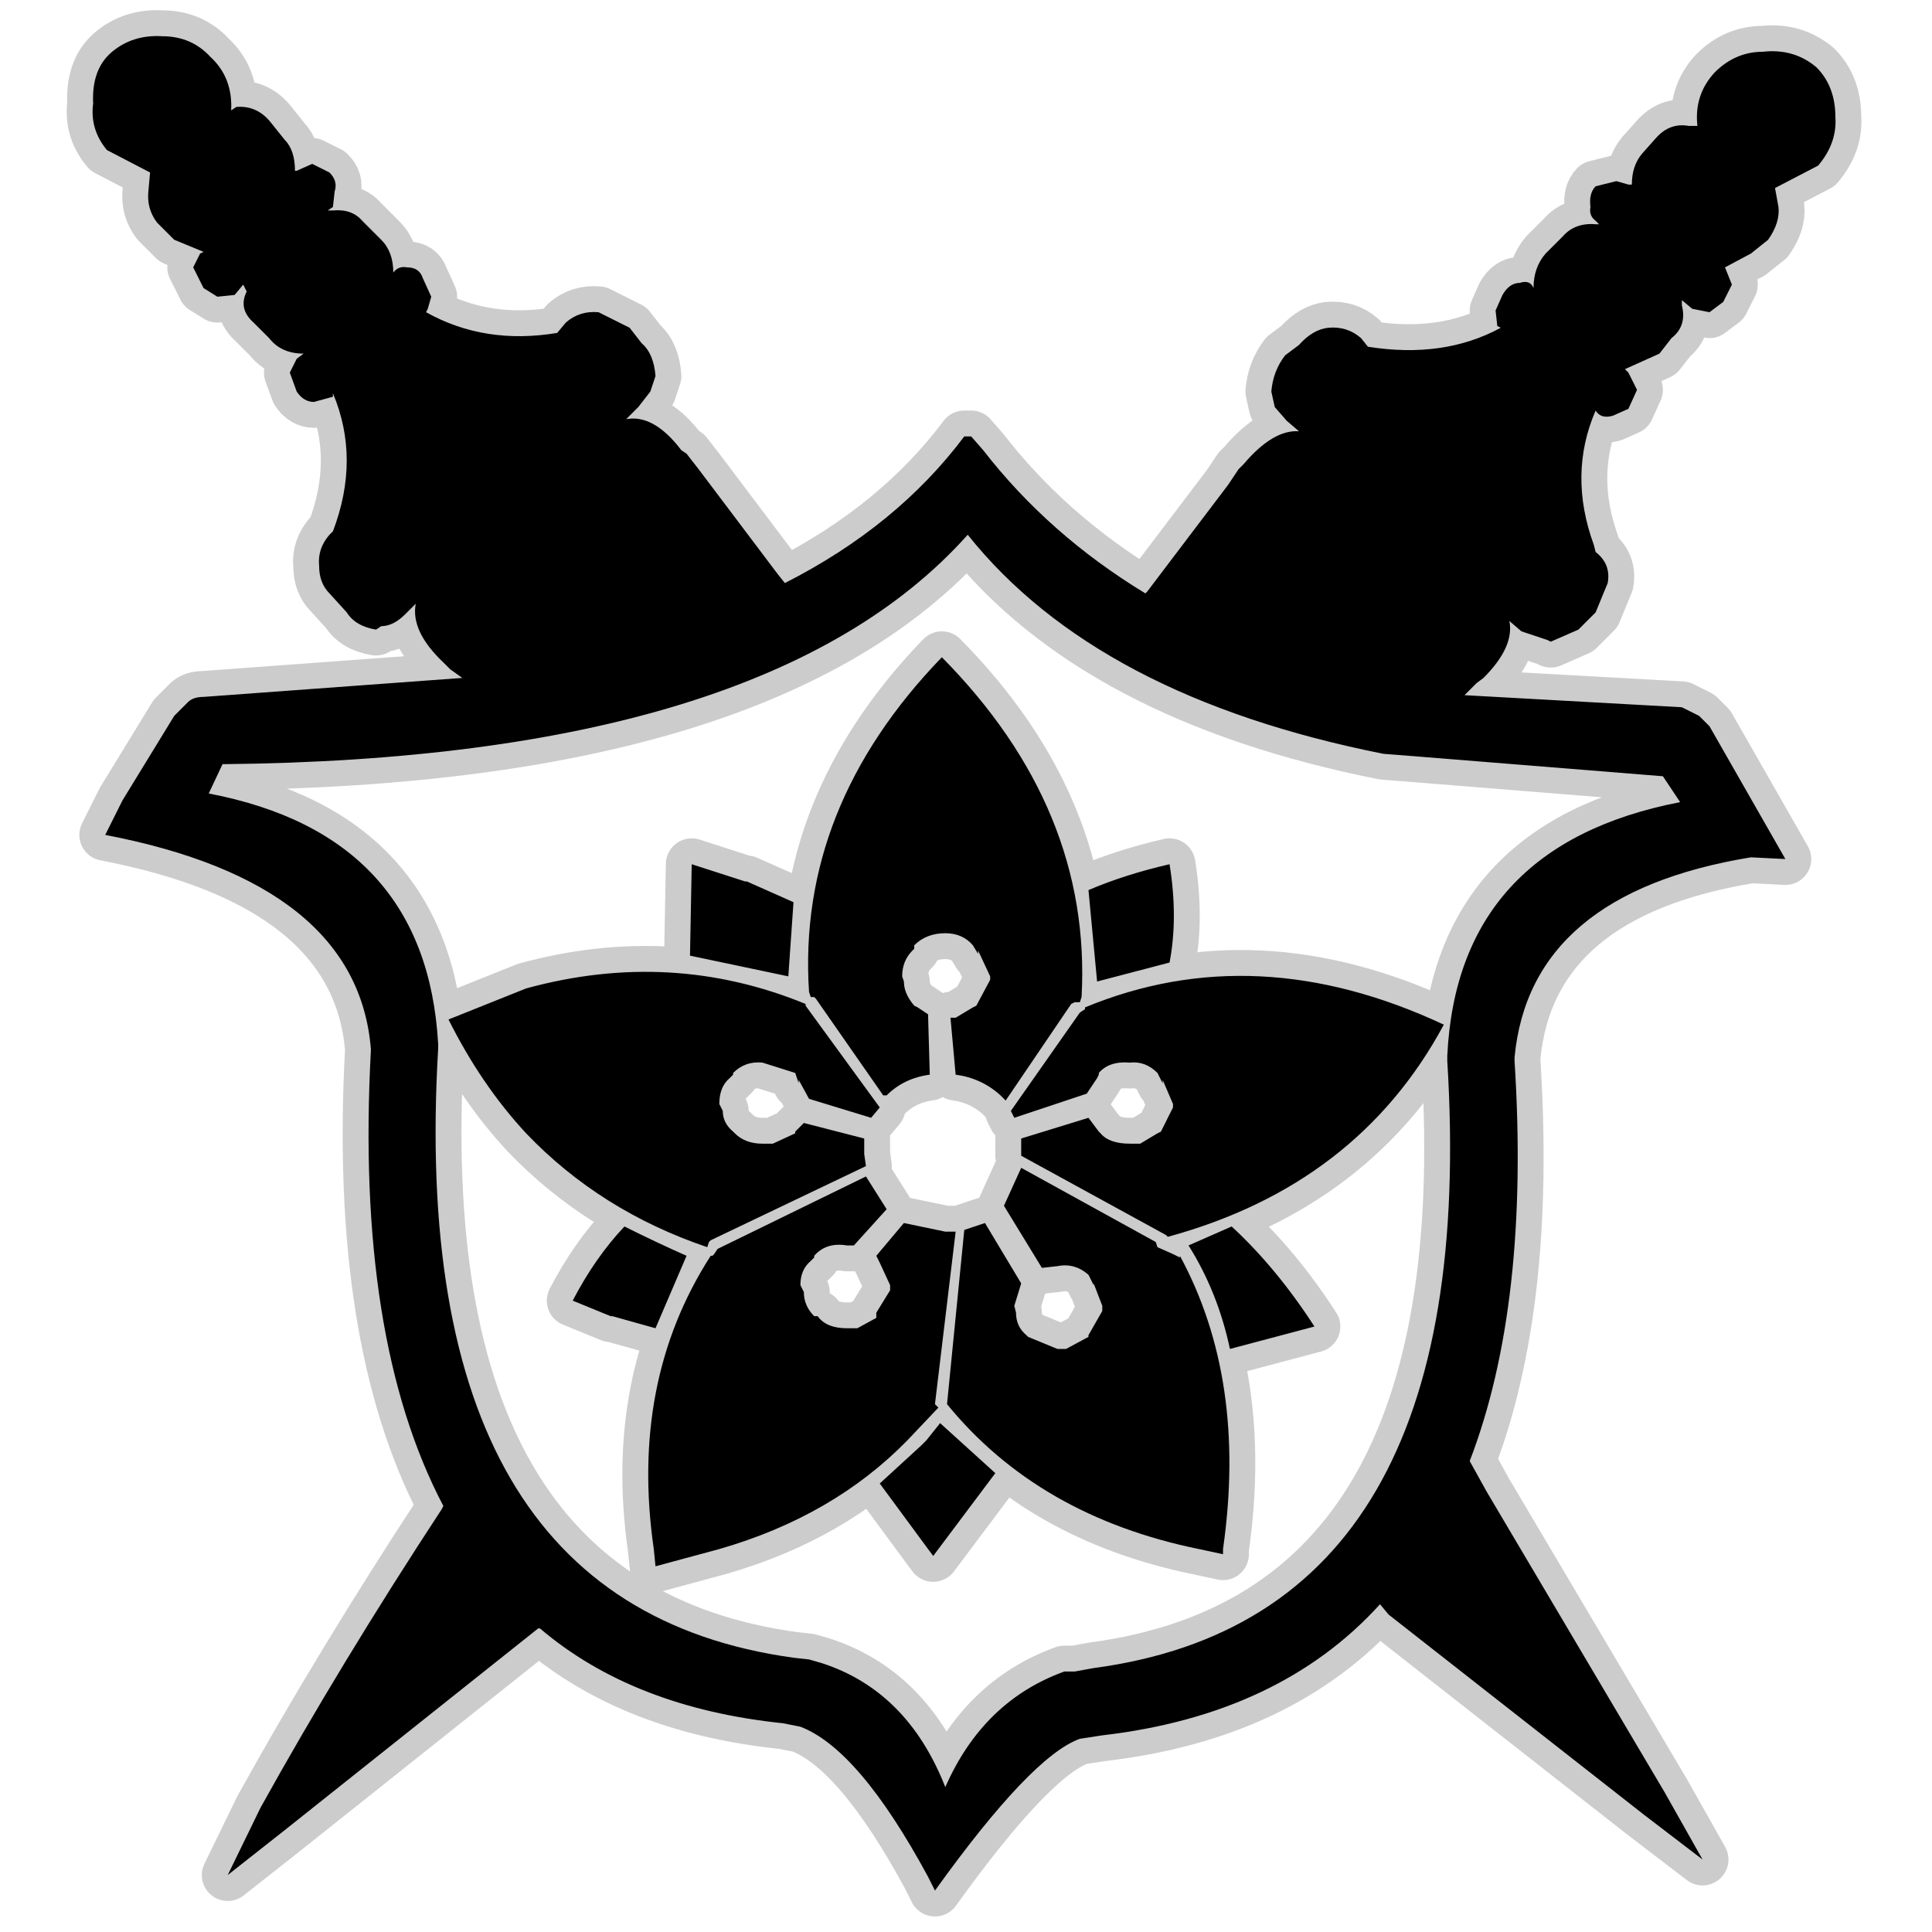 <?xml version="1.0" encoding="UTF-8" standalone="no"?>
<svg xmlns:ffdec="https://www.free-decompiler.com/flash" xmlns:xlink="http://www.w3.org/1999/xlink" ffdec:objectType="frame" height="56.0px" width="56.0px" xmlns="http://www.w3.org/2000/svg">
  <g transform="matrix(1.0, 0.0, 0.0, 1.0, 0.0, 0.0)">
    <use ffdec:characterId="79" ffdec:characterName="233_fla.Symbole420_1" height="56.0" id="back" transform="matrix(1.0, 0.0, 0.0, 1.0, 0.0, 0.0)" width="56.0" xlink:href="#sprite0"/>
    <use ffdec:characterId="81" height="55.25" id="back" transform="matrix(1.0, 0.0, 0.0, 1.0, 1.95, 0.3)" width="52.0" xlink:href="#sprite78"/>
    <use ffdec:characterId="83" height="53.75" id="up" transform="matrix(1.0, 0.0, 0.0, 1.0, 2.7, 1.05)" width="50.5" xlink:href="#sprite79"/>
  </g>
  <defs>
    <g id="sprite0" transform="matrix(1.0, 0.0, 0.0, 1.0, 0.0, 0.0)">
      <use ffdec:characterId="78" ffdec:characterName="233_fla.Symbole417_2" height="56.0" id="back" transform="matrix(1.0, 0.0, 0.0, 1.0, 0.0, 0.0)" width="56.0" xlink:href="#sprite1"/>
    </g>
    <g id="sprite1" transform="matrix(1.0, 0.0, 0.0, 1.0, 0.0, 0.0)">
      <use ffdec:characterId="77" ffdec:characterName="233_fla.Symbole414_3" height="56.0" id="back" transform="matrix(1.0, 0.0, 0.0, 1.0, 0.0, 0.0)" width="56.0" xlink:href="#sprite2"/>
    </g>
    <g id="sprite2" transform="matrix(1.0, 0.0, 0.0, 1.0, 0.0, 0.0)">
      <use ffdec:characterId="76" ffdec:characterName="233_fla.Symbole411_4" height="56.0" id="back" transform="matrix(1.0, 0.0, 0.0, 1.0, 0.0, 0.0)" width="56.0" xlink:href="#sprite3"/>
    </g>
    <g id="sprite3" transform="matrix(1.0, 0.0, 0.0, 1.0, 0.0, 0.0)">
      <use ffdec:characterId="75" ffdec:characterName="233_fla.Symbole408_5" height="56.0" id="back" transform="matrix(1.0, 0.0, 0.0, 1.0, 0.0, 0.0)" width="56.0" xlink:href="#sprite4"/>
    </g>
    <g id="sprite4" transform="matrix(1.0, 0.0, 0.0, 1.0, 0.0, 0.0)">
      <use ffdec:characterId="74" ffdec:characterName="233_fla.Symbole405_6" height="56.0" id="back" transform="matrix(1.0, 0.0, 0.0, 1.0, 0.0, 0.0)" width="56.0" xlink:href="#sprite5"/>
    </g>
    <g id="sprite5" transform="matrix(1.0, 0.0, 0.0, 1.0, 0.0, 0.0)">
      <use ffdec:characterId="73" ffdec:characterName="233_fla.Symbole402_7" height="56.0" id="back" transform="matrix(1.0, 0.0, 0.0, 1.0, 0.0, 0.0)" width="56.0" xlink:href="#sprite6"/>
    </g>
    <g id="sprite6" transform="matrix(1.0, 0.0, 0.0, 1.0, 0.0, 0.0)">
      <use ffdec:characterId="72" ffdec:characterName="233_fla.Symbole399_8" height="56.0" id="back" transform="matrix(1.0, 0.0, 0.0, 1.0, 0.0, 0.0)" width="56.0" xlink:href="#sprite7"/>
    </g>
    <g id="sprite7" transform="matrix(1.0, 0.0, 0.0, 1.0, 0.0, 0.0)">
      <use ffdec:characterId="71" ffdec:characterName="233_fla.Symbole396_9" height="56.0" id="back" transform="matrix(1.0, 0.0, 0.0, 1.0, 0.0, 0.0)" width="56.0" xlink:href="#sprite8"/>
    </g>
    <g id="sprite8" transform="matrix(1.0, 0.0, 0.0, 1.0, 0.0, 0.0)">
      <use ffdec:characterId="70" ffdec:characterName="233_fla.Symbole393_10" height="56.0" id="back" transform="matrix(1.0, 0.0, 0.0, 1.0, 0.0, 0.0)" width="56.0" xlink:href="#sprite9"/>
    </g>
    <g id="sprite9" transform="matrix(1.0, 0.0, 0.0, 1.0, 0.0, 0.0)">
      <use ffdec:characterId="69" ffdec:characterName="233_fla.Symbole390_11" height="56.0" id="back" transform="matrix(1.0, 0.0, 0.0, 1.0, 0.0, 0.0)" width="56.0" xlink:href="#sprite10"/>
    </g>
    <g id="sprite10" transform="matrix(1.0, 0.0, 0.0, 1.0, 0.0, 0.0)">
      <use ffdec:characterId="68" ffdec:characterName="233_fla.Symbole387_12" height="56.0" id="back" transform="matrix(1.0, 0.0, 0.0, 1.0, 0.0, 0.0)" width="56.0" xlink:href="#sprite11"/>
    </g>
    <g id="sprite11" transform="matrix(1.0, 0.0, 0.0, 1.0, 0.0, 0.0)">
      <use ffdec:characterId="67" ffdec:characterName="233_fla.Symbole384_13" height="56.0" id="back" transform="matrix(1.0, 0.0, 0.0, 1.0, 0.0, 0.0)" width="56.0" xlink:href="#sprite12"/>
    </g>
    <g id="sprite12" transform="matrix(1.0, 0.0, 0.0, 1.0, 0.0, 0.0)">
      <use ffdec:characterId="66" ffdec:characterName="233_fla.Symbole381_14" height="56.0" id="back" transform="matrix(1.0, 0.0, 0.0, 1.0, 0.0, 0.0)" width="56.0" xlink:href="#sprite13"/>
    </g>
    <g id="sprite13" transform="matrix(1.0, 0.0, 0.0, 1.0, 0.0, 0.0)">
      <use ffdec:characterId="65" ffdec:characterName="233_fla.Symbole378_15" height="56.0" id="back" transform="matrix(1.0, 0.0, 0.0, 1.0, 0.0, 0.0)" width="56.0" xlink:href="#sprite14"/>
    </g>
    <g id="sprite14" transform="matrix(1.0, 0.0, 0.0, 1.0, 0.0, 0.0)">
      <use ffdec:characterId="64" ffdec:characterName="233_fla.Symbole375_16" height="56.0" id="back" transform="matrix(1.0, 0.0, 0.0, 1.0, 0.0, 0.0)" width="56.0" xlink:href="#sprite15"/>
    </g>
    <g id="sprite15" transform="matrix(1.0, 0.0, 0.0, 1.0, 0.0, 0.0)">
      <use ffdec:characterId="63" ffdec:characterName="233_fla.Symbole372_17" height="56.0" id="back" transform="matrix(1.0, 0.0, 0.0, 1.0, 0.0, 0.0)" width="56.0" xlink:href="#sprite16"/>
    </g>
    <g id="sprite16" transform="matrix(1.0, 0.0, 0.0, 1.0, 0.0, 0.0)">
      <use ffdec:characterId="62" ffdec:characterName="233_fla.Symbole369_18" height="56.0" id="back" transform="matrix(1.0, 0.0, 0.0, 1.0, 0.0, 0.0)" width="56.0" xlink:href="#sprite17"/>
    </g>
    <g id="sprite17" transform="matrix(1.0, 0.0, 0.0, 1.0, 0.0, 0.0)">
      <use ffdec:characterId="61" ffdec:characterName="233_fla.Symbole366_19" height="56.0" id="back" transform="matrix(1.0, 0.0, 0.0, 1.0, 0.0, 0.0)" width="56.0" xlink:href="#sprite18"/>
    </g>
    <g id="sprite18" transform="matrix(1.0, 0.0, 0.0, 1.0, 0.0, 0.0)">
      <use ffdec:characterId="60" ffdec:characterName="233_fla.Symbole363_20" height="56.0" id="back" transform="matrix(1.0, 0.0, 0.0, 1.0, 0.0, 0.0)" width="56.0" xlink:href="#sprite19"/>
    </g>
    <g id="sprite19" transform="matrix(1.0, 0.0, 0.0, 1.0, 0.0, 0.0)">
      <use ffdec:characterId="59" ffdec:characterName="233_fla.Symbole360_21" height="56.0" id="back" transform="matrix(1.0, 0.0, 0.0, 1.0, 0.0, 0.0)" width="56.0" xlink:href="#sprite20"/>
    </g>
    <g id="sprite20" transform="matrix(1.0, 0.0, 0.0, 1.0, 0.0, 0.0)">
      <use ffdec:characterId="58" ffdec:characterName="233_fla.Symbole357_22" height="56.0" id="back" transform="matrix(1.0, 0.0, 0.0, 1.0, 0.0, 0.0)" width="56.0" xlink:href="#sprite21"/>
    </g>
    <g id="sprite21" transform="matrix(1.0, 0.0, 0.0, 1.0, 0.0, 0.0)">
      <use ffdec:characterId="57" ffdec:characterName="233_fla.Symbole354_23" height="56.0" id="back" transform="matrix(1.0, 0.0, 0.0, 1.0, 0.0, 0.0)" width="56.0" xlink:href="#sprite22"/>
    </g>
    <g id="sprite22" transform="matrix(1.0, 0.0, 0.0, 1.0, 0.0, 0.0)">
      <use ffdec:characterId="56" ffdec:characterName="233_fla.Symbole351_24" height="56.0" id="back" transform="matrix(1.0, 0.0, 0.0, 1.0, 0.0, 0.0)" width="56.0" xlink:href="#sprite23"/>
    </g>
    <g id="sprite23" transform="matrix(1.0, 0.0, 0.0, 1.0, 0.0, 0.0)">
      <use ffdec:characterId="55" ffdec:characterName="233_fla.Symbole348_25" height="56.0" id="back" transform="matrix(1.0, 0.0, 0.0, 1.0, 0.0, 0.0)" width="56.0" xlink:href="#sprite24"/>
    </g>
    <g id="sprite24" transform="matrix(1.0, 0.0, 0.0, 1.0, 0.0, 0.0)">
      <use ffdec:characterId="54" ffdec:characterName="233_fla.Symbole345_26" height="56.0" id="back" transform="matrix(1.0, 0.0, 0.0, 1.0, 0.0, 0.0)" width="56.0" xlink:href="#sprite25"/>
    </g>
    <g id="sprite25" transform="matrix(1.0, 0.0, 0.0, 1.0, 0.0, 0.0)">
      <use ffdec:characterId="53" ffdec:characterName="233_fla.Symbole342_27" height="56.0" id="back" transform="matrix(1.0, 0.0, 0.0, 1.0, 0.0, 0.0)" width="56.0" xlink:href="#sprite26"/>
    </g>
    <g id="sprite26" transform="matrix(1.0, 0.0, 0.0, 1.0, 0.0, 0.0)">
      <use ffdec:characterId="52" ffdec:characterName="233_fla.Symbole339_28" height="56.0" id="back" transform="matrix(1.0, 0.0, 0.0, 1.0, 0.0, 0.0)" width="56.0" xlink:href="#sprite27"/>
    </g>
    <g id="sprite27" transform="matrix(1.0, 0.0, 0.0, 1.0, 0.0, 0.0)">
      <use ffdec:characterId="51" ffdec:characterName="233_fla.Symbole336_29" height="56.0" id="back" transform="matrix(1.0, 0.0, 0.0, 1.0, 0.0, 0.0)" width="56.0" xlink:href="#sprite28"/>
    </g>
    <g id="sprite28" transform="matrix(1.0, 0.0, 0.0, 1.0, 0.0, 0.0)">
      <use ffdec:characterId="50" ffdec:characterName="233_fla.Symbole333_30" height="56.0" id="back" transform="matrix(1.0, 0.0, 0.0, 1.0, 0.0, 0.0)" width="56.0" xlink:href="#sprite29"/>
    </g>
    <g id="sprite29" transform="matrix(1.0, 0.0, 0.0, 1.0, 0.0, 0.0)">
      <use ffdec:characterId="49" ffdec:characterName="233_fla.Symbole330_31" height="56.0" id="back" transform="matrix(1.0, 0.0, 0.0, 1.0, 0.0, 0.0)" width="56.0" xlink:href="#sprite30"/>
    </g>
    <g id="sprite30" transform="matrix(1.0, 0.0, 0.0, 1.0, 0.0, 0.0)">
      <use ffdec:characterId="48" ffdec:characterName="233_fla.Symbole327_32" height="56.0" id="back" transform="matrix(1.0, 0.0, 0.0, 1.0, 0.0, 0.0)" width="56.0" xlink:href="#sprite31"/>
    </g>
    <g id="sprite31" transform="matrix(1.0, 0.0, 0.0, 1.0, 0.0, 0.0)">
      <use ffdec:characterId="47" ffdec:characterName="233_fla.Symbole324_33" height="56.0" id="back" transform="matrix(1.0, 0.0, 0.0, 1.0, 0.0, 0.0)" width="56.0" xlink:href="#sprite32"/>
    </g>
    <g id="sprite32" transform="matrix(1.0, 0.0, 0.0, 1.0, 0.0, 0.0)">
      <use ffdec:characterId="46" ffdec:characterName="233_fla.Symbole321_34" height="56.0" id="back" transform="matrix(1.0, 0.0, 0.0, 1.0, 0.0, 0.0)" width="56.0" xlink:href="#sprite33"/>
    </g>
    <g id="sprite33" transform="matrix(1.0, 0.0, 0.0, 1.0, 0.0, 0.0)">
      <use ffdec:characterId="45" ffdec:characterName="233_fla.Symbole318_35" height="56.0" id="back" transform="matrix(1.0, 0.0, 0.0, 1.0, 0.0, 0.0)" width="56.0" xlink:href="#sprite34"/>
    </g>
    <g id="sprite34" transform="matrix(1.0, 0.0, 0.0, 1.0, 0.0, 0.0)">
      <use ffdec:characterId="44" ffdec:characterName="233_fla.Symbole315_36" height="56.0" id="back" transform="matrix(1.0, 0.0, 0.0, 1.0, 0.0, 0.0)" width="56.0" xlink:href="#sprite35"/>
    </g>
    <g id="sprite35" transform="matrix(1.0, 0.0, 0.0, 1.0, 0.0, 0.0)">
      <use ffdec:characterId="43" ffdec:characterName="233_fla.Symbole312_37" height="56.0" id="back" transform="matrix(1.0, 0.0, 0.0, 1.0, 0.0, 0.0)" width="56.0" xlink:href="#sprite36"/>
    </g>
    <g id="sprite36" transform="matrix(1.0, 0.0, 0.0, 1.0, 0.0, 0.0)">
      <use ffdec:characterId="42" ffdec:characterName="233_fla.Symbole309_38" height="56.0" id="back" transform="matrix(1.0, 0.0, 0.0, 1.0, 0.0, 0.0)" width="56.0" xlink:href="#sprite37"/>
    </g>
    <g id="sprite37" transform="matrix(1.0, 0.0, 0.0, 1.0, 0.0, 0.0)">
      <use ffdec:characterId="41" ffdec:characterName="233_fla.Symbole306_39" height="56.0" id="back" transform="matrix(1.0, 0.0, 0.0, 1.0, 0.0, 0.0)" width="56.0" xlink:href="#sprite38"/>
    </g>
    <g id="sprite38" transform="matrix(1.0, 0.0, 0.0, 1.0, 0.0, 0.0)">
      <use ffdec:characterId="40" ffdec:characterName="233_fla.Symbole303_40" height="56.0" id="back" transform="matrix(1.0, 0.0, 0.0, 1.0, 0.0, 0.0)" width="56.0" xlink:href="#sprite39"/>
    </g>
    <g id="sprite39" transform="matrix(1.0, 0.0, 0.0, 1.0, 0.0, 0.0)">
      <use ffdec:characterId="39" ffdec:characterName="233_fla.Symbole300_41" height="56.0" id="back" transform="matrix(1.0, 0.0, 0.0, 1.0, 0.0, 0.0)" width="56.0" xlink:href="#sprite40"/>
    </g>
    <g id="sprite40" transform="matrix(1.0, 0.0, 0.0, 1.0, 0.0, 0.0)">
      <use ffdec:characterId="38" ffdec:characterName="233_fla.Symbole297_42" height="56.0" id="back" transform="matrix(1.0, 0.0, 0.0, 1.0, 0.0, 0.0)" width="56.0" xlink:href="#sprite41"/>
    </g>
    <g id="sprite41" transform="matrix(1.0, 0.0, 0.0, 1.0, 0.0, 0.0)">
      <use ffdec:characterId="37" ffdec:characterName="233_fla.Symbole294_43" height="56.0" id="back" transform="matrix(1.0, 0.0, 0.0, 1.0, 0.0, 0.0)" width="56.0" xlink:href="#sprite42"/>
    </g>
    <g id="sprite42" transform="matrix(1.0, 0.0, 0.0, 1.0, 0.0, 0.0)">
      <use ffdec:characterId="36" ffdec:characterName="233_fla.Symbole291_44" height="56.0" id="back" transform="matrix(1.0, 0.0, 0.0, 1.0, 0.0, 0.0)" width="56.0" xlink:href="#sprite43"/>
    </g>
    <g id="sprite43" transform="matrix(1.0, 0.0, 0.0, 1.0, 0.0, 0.0)">
      <use ffdec:characterId="35" ffdec:characterName="233_fla.Symbole288_45" height="56.0" id="back" transform="matrix(1.0, 0.0, 0.0, 1.0, 0.0, 0.0)" width="56.0" xlink:href="#sprite44"/>
    </g>
    <g id="sprite44" transform="matrix(1.0, 0.0, 0.0, 1.0, 0.0, 0.0)">
      <use ffdec:characterId="34" ffdec:characterName="233_fla.Symbole285_46" height="56.0" id="back" transform="matrix(1.0, 0.0, 0.0, 1.0, 0.0, 0.0)" width="56.0" xlink:href="#sprite45"/>
    </g>
    <g id="sprite45" transform="matrix(1.0, 0.0, 0.0, 1.0, 0.0, 0.0)">
      <use ffdec:characterId="33" ffdec:characterName="233_fla.Symbole282_47" height="56.0" id="back" transform="matrix(1.0, 0.0, 0.0, 1.0, 0.0, 0.0)" width="56.0" xlink:href="#sprite46"/>
    </g>
    <g id="sprite46" transform="matrix(1.0, 0.0, 0.0, 1.0, 0.0, 0.0)">
      <use ffdec:characterId="32" ffdec:characterName="233_fla.Symbole279_48" height="56.0" id="back" transform="matrix(1.0, 0.0, 0.0, 1.0, 0.0, 0.0)" width="56.0" xlink:href="#sprite47"/>
    </g>
    <g id="sprite47" transform="matrix(1.0, 0.0, 0.0, 1.0, 0.0, 0.0)">
      <use ffdec:characterId="31" ffdec:characterName="233_fla.Symbole276_49" height="56.0" id="back" transform="matrix(1.0, 0.0, 0.0, 1.0, 0.0, 0.0)" width="56.0" xlink:href="#sprite48"/>
    </g>
    <g id="sprite48" transform="matrix(1.0, 0.0, 0.0, 1.0, 0.0, 0.0)">
      <use ffdec:characterId="30" ffdec:characterName="233_fla.Symbole273_50" height="56.0" id="back" transform="matrix(1.0, 0.0, 0.0, 1.0, 0.0, 0.0)" width="56.0" xlink:href="#sprite49"/>
    </g>
    <g id="sprite49" transform="matrix(1.0, 0.0, 0.0, 1.0, 0.0, 0.0)">
      <use ffdec:characterId="29" ffdec:characterName="233_fla.Symbole270_51" height="56.0" id="back" transform="matrix(1.0, 0.0, 0.0, 1.0, 0.0, 0.0)" width="56.0" xlink:href="#sprite50"/>
    </g>
    <g id="sprite50" transform="matrix(1.0, 0.0, 0.0, 1.0, 0.0, 0.0)">
      <use ffdec:characterId="28" ffdec:characterName="233_fla.Symbole267_52" height="56.0" id="back" transform="matrix(1.0, 0.0, 0.0, 1.0, 0.0, 0.0)" width="56.0" xlink:href="#sprite51"/>
    </g>
    <g id="sprite51" transform="matrix(1.0, 0.0, 0.0, 1.0, 0.0, 0.0)">
      <use ffdec:characterId="27" ffdec:characterName="233_fla.Symbole264_53" height="56.0" id="back" transform="matrix(1.0, 0.0, 0.0, 1.0, 0.0, 0.0)" width="56.0" xlink:href="#sprite52"/>
    </g>
    <g id="sprite52" transform="matrix(1.0, 0.0, 0.0, 1.0, 0.0, 0.0)">
      <use ffdec:characterId="26" ffdec:characterName="233_fla.Symbole261_54" height="56.0" id="back" transform="matrix(1.0, 0.0, 0.0, 1.0, 0.0, 0.0)" width="56.0" xlink:href="#sprite53"/>
    </g>
    <g id="sprite53" transform="matrix(1.0, 0.0, 0.0, 1.0, 0.0, 0.0)">
      <use ffdec:characterId="25" ffdec:characterName="233_fla.Symbole258_55" height="56.0" id="back" transform="matrix(1.0, 0.0, 0.0, 1.0, 0.0, 0.0)" width="56.0" xlink:href="#sprite54"/>
    </g>
    <g id="sprite54" transform="matrix(1.0, 0.0, 0.0, 1.0, 0.0, 0.0)">
      <use ffdec:characterId="24" ffdec:characterName="233_fla.Symbole255_56" height="56.0" id="back" transform="matrix(1.0, 0.0, 0.0, 1.0, 0.0, 0.0)" width="56.0" xlink:href="#sprite55"/>
    </g>
    <g id="sprite55" transform="matrix(1.0, 0.0, 0.0, 1.0, 0.0, 0.0)">
      <use ffdec:characterId="23" ffdec:characterName="233_fla.Symbole252_57" height="56.0" id="back" transform="matrix(1.0, 0.0, 0.0, 1.0, 0.0, 0.0)" width="56.0" xlink:href="#sprite56"/>
    </g>
    <g id="sprite56" transform="matrix(1.0, 0.0, 0.0, 1.0, 0.0, 0.0)">
      <use ffdec:characterId="22" ffdec:characterName="233_fla.Symbole249_58" height="56.0" id="back" transform="matrix(1.0, 0.0, 0.0, 1.0, 0.0, 0.0)" width="56.0" xlink:href="#sprite57"/>
    </g>
    <g id="sprite57" transform="matrix(1.0, 0.0, 0.0, 1.0, 0.0, 0.0)">
      <use ffdec:characterId="21" ffdec:characterName="233_fla.Symbole246_59" height="56.0" id="back" transform="matrix(1.0, 0.0, 0.0, 1.0, 0.0, 0.0)" width="56.0" xlink:href="#sprite58"/>
    </g>
    <g id="sprite58" transform="matrix(1.0, 0.0, 0.0, 1.0, 0.0, 0.0)">
      <use ffdec:characterId="20" ffdec:characterName="233_fla.Symbole243_60" height="56.0" id="back" transform="matrix(1.0, 0.0, 0.0, 1.0, 0.0, 0.0)" width="56.0" xlink:href="#sprite59"/>
    </g>
    <g id="sprite59" transform="matrix(1.0, 0.0, 0.0, 1.0, 0.0, 0.0)">
      <use ffdec:characterId="19" ffdec:characterName="233_fla.Symbole240_61" height="56.0" id="back" transform="matrix(1.0, 0.0, 0.0, 1.0, 0.0, 0.0)" width="56.0" xlink:href="#sprite60"/>
    </g>
    <g id="sprite60" transform="matrix(1.0, 0.0, 0.0, 1.0, 0.0, 0.0)">
      <use ffdec:characterId="18" ffdec:characterName="233_fla.Symbole237_62" height="56.0" id="back" transform="matrix(1.0, 0.0, 0.0, 1.0, 0.0, 0.0)" width="56.0" xlink:href="#sprite61"/>
    </g>
    <g id="sprite61" transform="matrix(1.0, 0.0, 0.0, 1.0, 0.0, 0.0)">
      <use ffdec:characterId="17" ffdec:characterName="233_fla.Symbole234_63" height="56.0" id="back" transform="matrix(1.0, 0.0, 0.0, 1.0, 0.0, 0.0)" width="56.0" xlink:href="#sprite62"/>
    </g>
    <g id="sprite62" transform="matrix(1.0, 0.0, 0.0, 1.0, 0.0, 0.0)">
      <use ffdec:characterId="16" ffdec:characterName="233_fla.Symbole231_64" height="56.0" id="back" transform="matrix(1.0, 0.0, 0.0, 1.0, 0.0, 0.0)" width="56.0" xlink:href="#sprite63"/>
    </g>
    <g id="sprite63" transform="matrix(1.0, 0.0, 0.0, 1.0, 0.0, 0.0)">
      <use ffdec:characterId="15" ffdec:characterName="233_fla.Symbole228_65" height="56.0" id="back" transform="matrix(1.0, 0.0, 0.0, 1.0, 0.0, 0.0)" width="56.0" xlink:href="#sprite64"/>
    </g>
    <g id="sprite64" transform="matrix(1.0, 0.0, 0.0, 1.0, 0.0, 0.0)">
      <use ffdec:characterId="14" ffdec:characterName="233_fla.Symbole225_66" height="56.0" id="back" transform="matrix(1.0, 0.0, 0.0, 1.0, 0.0, 0.0)" width="56.0" xlink:href="#sprite65"/>
    </g>
    <g id="sprite65" transform="matrix(1.0, 0.0, 0.0, 1.0, 0.0, 0.0)">
      <use ffdec:characterId="13" ffdec:characterName="233_fla.Symbole222_67" height="56.0" id="back" transform="matrix(1.0, 0.0, 0.0, 1.0, 0.0, 0.0)" width="56.0" xlink:href="#sprite66"/>
    </g>
    <g id="sprite66" transform="matrix(1.0, 0.0, 0.0, 1.0, 0.0, 0.0)">
      <use ffdec:characterId="12" ffdec:characterName="233_fla.Symbole219_68" height="56.0" id="back" transform="matrix(1.0, 0.0, 0.0, 1.0, 0.0, 0.0)" width="56.0" xlink:href="#sprite67"/>
    </g>
    <g id="sprite67" transform="matrix(1.0, 0.0, 0.0, 1.0, 0.0, 0.0)">
      <use ffdec:characterId="11" ffdec:characterName="233_fla.Symbole216_69" height="56.0" id="back" transform="matrix(1.0, 0.0, 0.0, 1.0, 0.0, 0.0)" width="56.0" xlink:href="#sprite68"/>
    </g>
    <g id="sprite68" transform="matrix(1.0, 0.0, 0.0, 1.0, 0.0, 0.0)">
      <use ffdec:characterId="10" ffdec:characterName="233_fla.Symbole213_70" height="56.0" id="back" transform="matrix(1.0, 0.0, 0.0, 1.0, 0.0, 0.0)" width="56.0" xlink:href="#sprite69"/>
    </g>
    <g id="sprite69" transform="matrix(1.0, 0.0, 0.0, 1.0, 0.0, 0.0)">
      <use ffdec:characterId="9" ffdec:characterName="233_fla.Symbole210_71" height="56.0" id="back" transform="matrix(1.0, 0.0, 0.0, 1.0, 0.0, 0.0)" width="56.0" xlink:href="#sprite70"/>
    </g>
    <g id="sprite70" transform="matrix(1.0, 0.0, 0.0, 1.0, 0.0, 0.0)">
      <use ffdec:characterId="8" ffdec:characterName="233_fla.Symbole207_72" height="56.0" id="back" transform="matrix(1.0, 0.0, 0.0, 1.0, 0.0, 0.0)" width="56.0" xlink:href="#sprite71"/>
    </g>
    <g id="sprite71" transform="matrix(1.0, 0.0, 0.0, 1.0, 0.0, 0.0)">
      <use ffdec:characterId="7" ffdec:characterName="233_fla.Symbole204_73" height="56.0" id="back" transform="matrix(1.0, 0.0, 0.0, 1.0, 0.0, 0.0)" width="56.0" xlink:href="#sprite72"/>
    </g>
    <g id="sprite72" transform="matrix(1.0, 0.0, 0.0, 1.0, 0.0, 0.0)">
      <use ffdec:characterId="6" ffdec:characterName="233_fla.Symbole201_74" height="56.0" id="back" transform="matrix(1.0, 0.0, 0.0, 1.0, 0.0, 0.0)" width="56.0" xlink:href="#sprite73"/>
    </g>
    <g id="sprite73" transform="matrix(1.0, 0.0, 0.0, 1.0, 0.0, 0.0)">
      <use ffdec:characterId="5" ffdec:characterName="233_fla.Symbole198_75" height="56.0" id="back" transform="matrix(1.0, 0.0, 0.0, 1.0, 0.0, 0.0)" width="56.0" xlink:href="#sprite74"/>
    </g>
    <g id="sprite74" transform="matrix(1.0, 0.0, 0.0, 1.0, 0.0, 0.0)">
      <use ffdec:characterId="4" ffdec:characterName="233_fla.Symbole195_76" height="56.0" id="back" transform="matrix(1.0, 0.0, 0.0, 1.0, 0.0, 0.0)" width="56.0" xlink:href="#sprite75"/>
    </g>
    <g id="sprite75" transform="matrix(1.0, 0.0, 0.0, 1.0, 0.0, 0.0)">
      <use ffdec:characterId="3" ffdec:characterName="233_fla.Symbole192_77" height="56.0" id="back" transform="matrix(1.0, 0.0, 0.0, 1.0, 0.0, 0.0)" width="56.0" xlink:href="#sprite76"/>
    </g>
    <g id="sprite76" transform="matrix(1.0, 0.0, 0.0, 1.0, 0.0, 0.0)">
      <use ffdec:characterId="2" height="56.0" id="back" transform="matrix(1.0, 0.0, 0.0, 1.0, 0.0, 0.0)" width="56.0" xlink:href="#sprite77"/>
    </g>
    <g id="sprite77" transform="matrix(1.0, 0.0, 0.0, 1.0, 0.0, 0.0)">
      <use ffdec:characterId="1" height="56.0" transform="matrix(1.0, 0.0, 0.0, 1.0, 0.0, 0.0)" width="56.0" xlink:href="#shape0"/>
    </g>
    <g id="shape0" transform="matrix(1.0, 0.0, 0.0, 1.0, 0.0, 0.0)">
      <path d="M56.0 56.0 L0.0 56.0 0.0 0.0 56.0 0.0 56.0 56.0" fill="#010101" fill-opacity="0.0" fill-rule="evenodd" stroke="none"/>
    </g>
    <g id="sprite78" transform="matrix(1.0, 0.0, 0.0, 1.0, 0.75, 0.75)">
      <use ffdec:characterId="80" height="55.25" transform="matrix(1.0, 0.0, 0.0, 1.0, -0.75, -0.75)" width="52.0" xlink:href="#shape1"/>
    </g>
    <g id="shape1" transform="matrix(1.0, 0.0, 0.0, 1.0, 0.75, 0.75)">
      <path d="M48.05 6.3 L47.3 6.7 47.5 7.2 47.25 7.7 46.85 8.0 46.35 7.9 46.05 7.65 46.05 7.8 Q46.2 8.4 45.75 8.75 L45.4 9.2 44.4 9.65 44.5 9.75 44.75 10.25 44.5 10.8 44.05 11.0 Q43.7 11.1 43.55 10.85 42.75 12.7 43.5 14.75 L43.55 14.95 Q44.0 15.3 43.9 15.85 L43.55 16.7 43.05 17.2 42.25 17.55 42.15 17.5 41.4 17.25 41.05 16.95 Q41.2 17.7 40.3 18.6 L40.1 18.75 39.75 19.1 46.05 19.45 46.55 19.7 46.85 20.0 49.05 23.85 48.05 23.8 Q41.65 24.85 41.2 29.6 L41.2 29.7 Q41.65 36.75 39.9 41.3 L40.4 42.2 45.55 50.9 46.65 52.85 44.95 51.55 37.55 45.75 37.3 45.45 Q34.4 48.65 29.25 49.25 L28.6 49.35 Q27.2 49.85 24.4 53.75 L24.2 53.35 Q22.2 49.65 20.5 49.0 L20.0 48.9 Q15.65 48.45 12.95 46.15 L12.9 46.15 5.55 52.0 3.9 53.3 4.85 51.35 Q7.15 47.2 10.1 42.7 L10.15 42.6 Q7.6 37.75 8.05 29.4 L8.05 29.35 Q7.65 24.55 0.35 23.15 L0.85 22.15 2.35 19.7 2.75 19.3 Q2.9 19.15 3.2 19.15 L10.7 18.6 10.35 18.35 10.15 18.15 Q9.2 17.25 9.35 16.45 L9.05 16.75 Q8.7 17.1 8.35 17.1 L8.2 17.2 Q7.6 17.1 7.35 16.7 L6.85 16.15 Q6.55 15.85 6.55 15.35 6.5 14.85 6.85 14.45 L6.95 14.35 Q7.75 12.25 6.95 10.35 L6.95 10.45 6.4 10.6 Q6.1 10.6 5.9 10.3 L5.7 9.75 5.9 9.35 6.1 9.2 Q5.45 9.2 5.1 8.75 L4.65 8.3 Q4.2 7.9 4.45 7.4 L4.35 7.2 4.1 7.5 3.6 7.55 3.2 7.3 2.9 6.7 3.1 6.3 3.2 6.25 2.35 5.9 1.85 5.4 Q1.55 5.0 1.6 4.5 L1.65 3.95 0.4 3.3 Q-0.1 2.7 0.0 1.95 -0.05 0.95 0.55 0.45 1.15 -0.05 2.0 0.0 2.85 0.0 3.4 0.6 4.05 1.2 4.0 2.15 L4.15 2.05 Q4.75 2.0 5.15 2.5 L5.55 3.0 Q5.85 3.3 5.85 3.9 L5.9 3.9 6.35 3.7 6.85 3.95 Q7.1 4.2 7.0 4.5 L6.95 4.95 6.8 5.05 6.95 5.05 Q7.5 5.0 7.8 5.35 L8.35 5.9 Q8.7 6.25 8.7 6.85 8.85 6.65 9.1 6.7 9.45 6.7 9.55 7.0 L9.8 7.55 9.7 7.9 9.65 8.0 Q11.35 8.95 13.45 8.6 L13.7 8.3 Q14.1 7.95 14.65 8.0 L15.55 8.45 15.9 8.9 Q16.25 9.2 16.3 9.85 L16.15 10.3 15.8 10.75 15.45 11.1 Q16.25 10.95 17.05 12.0 L17.2 12.1 17.55 12.55 19.85 15.6 20.05 15.85 Q23.3 14.2 25.25 11.6 L25.45 11.6 25.8 12.0 Q27.7 14.45 30.5 16.15 L30.55 16.1 32.9 13.0 33.2 12.55 33.35 12.4 Q34.2 11.4 34.95 11.45 L34.6 11.15 34.25 10.75 34.15 10.3 Q34.2 9.7 34.55 9.25 L34.95 8.95 Q35.35 8.5 35.8 8.45 36.35 8.4 36.75 8.75 L36.95 9.0 Q39.15 9.35 40.8 8.45 L40.7 8.4 40.65 7.95 40.85 7.5 Q41.05 7.15 41.35 7.15 41.65 7.05 41.75 7.3 41.75 6.7 42.1 6.3 L42.6 5.8 Q42.95 5.4 43.55 5.45 L43.65 5.45 43.55 5.35 Q43.35 5.2 43.4 4.95 43.35 4.55 43.55 4.35 L44.15 4.2 44.5 4.3 44.6 4.3 Q44.6 3.75 44.9 3.4 L45.3 2.95 Q45.7 2.5 46.25 2.6 L46.5 2.6 Q46.4 1.7 47.0 1.05 47.6 0.45 48.4 0.45 49.3 0.35 49.95 0.9 50.5 1.45 50.5 2.35 50.55 3.1 50.0 3.75 L48.75 4.4 48.85 4.95 Q48.9 5.4 48.55 5.9 L48.05 6.3 M46.0 22.2 Q39.55 23.45 39.25 29.55 L39.25 29.7 Q40.25 45.8 29.0 47.3 L28.45 47.4 28.15 47.4 Q25.8 48.25 24.7 50.75 23.6 47.95 21.1 47.15 L20.75 47.05 20.3 47.0 Q9.05 45.45 10.0 29.35 L10.0 29.2 Q9.65 23.15 3.35 21.95 L3.75 21.1 Q19.55 20.95 25.35 14.45 29.1 19.15 37.4 20.8 L38.05 20.85 45.5 21.45 46.0 22.2 M10.3 28.5 L12.55 27.6 Q16.75 26.45 20.65 28.05 L20.65 28.1 22.8 31.05 22.55 31.35 20.75 30.8 20.45 30.25 20.45 30.35 20.35 30.05 19.4 29.75 Q18.9 29.7 18.55 30.05 L18.55 30.1 18.45 30.2 Q18.15 30.45 18.15 30.95 L18.25 31.15 Q18.25 31.5 18.55 31.75 L18.6 31.8 Q18.9 32.1 19.4 32.1 L19.7 32.1 20.35 31.8 20.35 31.75 20.6 31.5 22.35 31.95 22.35 32.4 22.4 32.75 17.9 34.9 17.85 34.95 17.8 35.1 Q14.7 34.05 12.55 31.8 11.25 30.4 10.3 28.5 M17.35 24.0 L18.9 24.5 18.95 24.5 20.3 25.1 20.15 27.25 17.3 26.65 17.35 24.0 M17.2 35.35 L16.3 37.45 15.05 37.1 15.0 37.1 13.9 36.65 Q14.55 35.4 15.4 34.5 16.3 34.95 17.2 35.35 M16.25 43.85 Q15.55 39.0 17.9 35.35 L17.95 35.35 18.0 35.3 18.1 35.15 22.4 33.05 23.0 34.0 22.05 35.05 21.85 35.05 Q21.25 34.95 20.9 35.35 L20.9 35.4 20.8 35.5 Q20.5 35.75 20.5 36.2 L20.6 36.4 Q20.6 36.8 20.9 37.1 L21.0 37.1 Q21.25 37.45 21.85 37.45 L22.05 37.45 22.15 37.45 22.7 37.15 22.7 37.0 23.1 36.35 23.1 36.2 22.8 35.55 22.7 35.35 23.5 34.4 24.7 34.65 25.0 34.65 24.4 39.65 24.5 39.75 23.6 40.7 Q21.45 42.9 18.15 43.85 L16.3 44.35 16.25 43.85 M28.75 28.15 Q33.7 26.1 39.15 28.65 36.65 33.3 31.15 34.8 L31.1 34.75 26.9 32.45 26.9 32.4 26.9 31.95 28.85 31.35 29.15 31.75 29.2 31.8 Q29.45 32.1 30.05 32.1 L30.35 32.1 30.85 31.8 30.95 31.75 31.3 31.05 31.3 30.95 31.0 30.25 31.0 30.35 30.85 30.05 Q30.5 29.7 30.05 29.75 29.45 29.7 29.15 30.05 L29.15 30.1 29.1 30.2 28.8 30.65 26.7 31.35 26.6 31.15 28.6 28.3 28.75 28.2 28.75 28.15 M28.6 28.0 L28.45 28.0 28.35 28.05 26.45 30.85 26.3 30.7 Q25.75 30.2 25.0 30.1 L24.85 28.45 25.0 28.45 25.5 28.15 25.6 28.1 26.0 27.35 26.0 27.25 25.65 26.5 25.65 26.6 25.5 26.35 Q25.2 26.0 24.7 26.0 24.15 26.0 23.8 26.35 L23.8 26.45 23.75 26.5 Q23.45 26.8 23.45 27.25 L23.5 27.4 Q23.5 27.75 23.8 28.1 L23.9 28.15 24.2 28.35 24.25 30.1 Q23.5 30.2 23.0 30.7 L22.9 30.7 20.95 27.9 20.9 27.85 20.8 27.85 20.75 27.7 Q20.4 22.35 24.6 18.0 28.95 22.4 28.65 27.85 L28.6 28.0 M31.2 26.85 L29.1 27.4 28.85 24.75 Q29.9 24.3 31.2 24.0 31.45 25.55 31.2 26.85 M27.95 35.65 L27.5 35.7 26.4 33.9 26.9 32.8 30.8 34.95 30.85 35.1 31.3 35.3 31.5 35.4 31.5 35.35 Q33.45 38.95 32.75 43.85 L32.75 44.0 32.05 43.85 Q27.4 42.9 24.75 39.65 L25.25 34.6 25.85 34.4 26.9 36.15 26.7 36.8 26.75 37.0 Q26.75 37.4 27.05 37.65 L27.1 37.7 27.95 38.05 28.2 38.05 28.85 37.7 28.85 37.65 29.25 36.95 29.25 36.8 29.0 36.15 29.0 36.2 28.85 35.9 Q28.45 35.55 27.95 35.65 M33.0 34.5 Q34.3 35.7 35.4 37.4 L32.95 38.05 Q32.6 36.4 31.75 35.05 L33.0 34.5 M24.15 40.7 L24.55 40.2 26.15 41.65 24.35 44.05 24.2 43.85 22.8 41.95 24.0 40.85 24.15 40.7 Z" fill="none" stroke="#000000" stroke-linecap="round" stroke-linejoin="round" stroke-opacity="0.2" stroke-width="1.5"/>
    </g>
    <g id="sprite79" transform="matrix(1.0, 0.0, 0.0, 1.0, 0.0, 0.0)">
      <use ffdec:characterId="82" height="53.75" transform="matrix(1.0, 0.0, 0.0, 1.0, 0.0, 0.0)" width="50.5" xlink:href="#shape2"/>
    </g>
    <g id="shape2" transform="matrix(1.0, 0.0, 0.0, 1.0, 0.0, 0.0)">
      <path d="M48.05 6.3 L47.3 6.7 47.5 7.2 47.25 7.7 46.85 8.0 46.35 7.9 46.05 7.65 46.05 7.8 Q46.2 8.4 45.75 8.75 L45.4 9.2 44.4 9.65 44.5 9.75 44.75 10.25 44.5 10.8 44.05 11.0 Q43.7 11.1 43.55 10.85 42.75 12.7 43.5 14.75 L43.55 14.95 Q44.0 15.3 43.9 15.85 L43.55 16.7 43.05 17.2 42.25 17.55 42.15 17.5 41.4 17.25 41.05 16.95 Q41.2 17.7 40.3 18.6 L40.1 18.75 39.75 19.1 46.05 19.45 46.55 19.7 46.85 20.0 49.05 23.85 48.05 23.8 Q41.65 24.85 41.2 29.6 L41.2 29.7 Q41.65 36.75 39.9 41.3 L40.4 42.2 45.55 50.9 46.65 52.85 44.95 51.55 37.55 45.75 37.3 45.45 Q34.4 48.65 29.25 49.25 L28.6 49.35 Q27.2 49.85 24.4 53.75 L24.2 53.35 Q22.2 49.65 20.5 49.0 L20.0 48.9 Q15.65 48.45 12.95 46.15 L12.9 46.15 5.55 52.0 3.9 53.3 4.85 51.35 Q7.15 47.2 10.1 42.7 L10.15 42.6 Q7.6 37.75 8.05 29.4 L8.05 29.35 Q7.65 24.55 0.35 23.15 L0.85 22.15 2.35 19.7 2.75 19.3 Q2.9 19.15 3.2 19.15 L10.7 18.6 10.35 18.35 10.15 18.15 Q9.2 17.25 9.35 16.45 L9.05 16.75 Q8.7 17.1 8.35 17.1 L8.2 17.2 Q7.6 17.1 7.35 16.7 L6.85 16.15 Q6.55 15.85 6.55 15.35 6.5 14.85 6.85 14.45 L6.95 14.35 Q7.75 12.25 6.95 10.35 L6.95 10.45 6.4 10.6 Q6.1 10.6 5.9 10.3 L5.7 9.75 5.9 9.35 6.1 9.2 Q5.45 9.2 5.1 8.75 L4.65 8.3 Q4.2 7.9 4.45 7.4 L4.35 7.2 4.1 7.5 3.6 7.55 3.2 7.3 2.9 6.7 3.1 6.3 3.2 6.25 2.35 5.9 1.85 5.4 Q1.55 5.0 1.6 4.5 L1.65 3.95 0.4 3.3 Q-0.1 2.7 0.0 1.95 -0.05 0.95 0.55 0.45 1.15 -0.05 2.0 0.0 2.85 0.0 3.4 0.6 4.05 1.2 4.0 2.15 L4.15 2.05 Q4.75 2.0 5.15 2.5 L5.55 3.0 Q5.85 3.3 5.85 3.9 L5.9 3.9 6.35 3.7 6.85 3.95 Q7.1 4.2 7.0 4.5 L6.95 4.95 6.8 5.05 6.95 5.05 Q7.5 5.0 7.8 5.35 L8.35 5.9 Q8.7 6.25 8.7 6.85 8.85 6.65 9.1 6.7 9.45 6.7 9.55 7.0 L9.8 7.55 9.7 7.9 9.65 8.0 Q11.35 8.95 13.45 8.6 L13.7 8.3 Q14.1 7.95 14.65 8.0 L15.55 8.45 15.9 8.9 Q16.25 9.2 16.3 9.85 L16.15 10.3 15.8 10.75 15.45 11.1 Q16.25 10.95 17.05 12.0 L17.2 12.1 17.55 12.55 19.85 15.6 20.05 15.85 Q23.3 14.2 25.25 11.6 L25.45 11.6 25.8 12.0 Q27.7 14.45 30.5 16.15 L30.55 16.1 32.9 13.0 33.2 12.55 33.35 12.4 Q34.2 11.4 34.95 11.45 L34.6 11.15 34.25 10.75 34.15 10.3 Q34.2 9.7 34.55 9.25 L34.95 8.95 Q35.35 8.5 35.8 8.45 36.35 8.4 36.75 8.75 L36.95 9.0 Q39.15 9.35 40.8 8.45 L40.7 8.4 40.65 7.95 40.85 7.5 Q41.05 7.15 41.35 7.15 41.65 7.05 41.75 7.3 41.75 6.7 42.1 6.3 L42.6 5.8 Q42.95 5.4 43.55 5.45 L43.65 5.45 43.55 5.35 Q43.35 5.2 43.4 4.95 43.35 4.55 43.55 4.35 L44.15 4.2 44.5 4.3 44.6 4.3 Q44.6 3.75 44.9 3.4 L45.3 2.95 Q45.7 2.5 46.25 2.6 L46.5 2.6 Q46.4 1.7 47.0 1.05 47.6 0.45 48.4 0.45 49.3 0.35 49.95 0.9 50.5 1.45 50.5 2.35 50.55 3.1 50.0 3.75 L48.75 4.4 48.85 4.95 Q48.9 5.4 48.55 5.9 L48.05 6.3 M46.0 22.2 L45.5 21.45 38.05 20.85 37.4 20.8 Q29.1 19.15 25.35 14.45 19.55 20.95 3.75 21.1 L3.35 21.95 Q9.65 23.15 10.0 29.2 L10.0 29.35 Q9.05 45.45 20.3 47.0 L20.75 47.05 21.1 47.15 Q23.6 47.95 24.7 50.75 25.8 48.25 28.15 47.4 L28.45 47.4 29.0 47.3 Q40.25 45.8 39.25 29.7 L39.25 29.55 Q39.55 23.45 46.0 22.2 M17.2 35.35 L16.3 37.45 15.05 37.1 15.0 37.1 13.9 36.65 Q14.55 35.4 15.4 34.5 16.3 34.95 17.2 35.35 M17.35 24.0 L18.9 24.5 18.95 24.5 20.3 25.1 20.15 27.25 17.3 26.65 17.35 24.0 M10.3 28.5 L12.55 27.6 Q16.75 26.45 20.65 28.05 L20.65 28.1 22.8 31.05 22.55 31.35 20.75 30.8 20.45 30.25 20.45 30.35 20.35 30.05 19.4 29.75 Q18.9 29.7 18.55 30.05 L18.55 30.1 18.45 30.2 Q18.15 30.45 18.15 30.95 L18.25 31.15 Q18.25 31.5 18.55 31.75 L18.6 31.8 Q18.9 32.1 19.4 32.1 L19.7 32.1 20.35 31.8 20.35 31.75 20.6 31.5 22.35 31.95 22.35 32.4 22.4 32.75 17.9 34.9 17.85 34.95 17.8 35.1 Q14.7 34.05 12.55 31.8 11.25 30.4 10.3 28.5 M16.25 43.85 Q15.55 39.0 17.9 35.35 L17.95 35.35 18.0 35.3 18.1 35.15 22.4 33.05 23.0 34.0 22.05 35.05 21.85 35.05 Q21.25 34.95 20.9 35.35 L20.9 35.4 20.8 35.5 Q20.5 35.75 20.5 36.2 L20.6 36.4 Q20.6 36.8 20.9 37.1 L21.0 37.1 Q21.25 37.45 21.85 37.45 L22.05 37.45 22.15 37.45 22.7 37.15 22.7 37.0 23.1 36.35 23.1 36.2 22.8 35.55 22.7 35.35 23.5 34.4 24.7 34.65 25.0 34.65 24.4 39.65 24.5 39.75 23.6 40.7 Q21.45 42.9 18.15 43.85 L16.3 44.35 16.25 43.85 M28.75 28.2 L28.75 28.15 Q33.7 26.1 39.15 28.65 36.65 33.3 31.15 34.8 L31.1 34.75 26.9 32.45 26.9 32.4 26.9 31.95 28.85 31.35 29.15 31.75 29.2 31.8 Q29.45 32.1 30.05 32.1 L30.35 32.1 30.85 31.8 30.95 31.75 31.3 31.05 31.3 30.95 31.0 30.25 31.0 30.35 30.85 30.05 Q30.5 29.7 30.05 29.75 29.45 29.7 29.15 30.05 L29.15 30.1 29.1 30.2 28.8 30.65 26.7 31.35 26.6 31.15 28.6 28.3 28.75 28.2 M28.35 28.05 L26.45 30.85 26.3 30.7 Q25.75 30.2 25.0 30.1 L24.85 28.45 25.0 28.45 25.5 28.15 25.6 28.1 26.0 27.35 26.0 27.25 25.65 26.5 25.65 26.6 25.5 26.35 Q25.2 26.0 24.7 26.0 24.15 26.0 23.8 26.35 L23.8 26.45 23.75 26.5 Q23.45 26.8 23.45 27.25 L23.5 27.4 Q23.5 27.75 23.8 28.1 L23.9 28.15 24.2 28.35 24.25 30.1 Q23.5 30.2 23.0 30.7 L22.9 30.7 20.95 27.9 20.9 27.85 20.8 27.85 20.75 27.7 Q20.4 22.35 24.6 18.0 28.95 22.4 28.65 27.85 L28.6 28.0 28.45 28.0 28.35 28.05 M31.2 24.0 Q31.45 25.55 31.2 26.85 L29.1 27.4 28.85 24.75 Q29.9 24.3 31.2 24.0 M27.95 35.65 L27.5 35.7 26.4 33.9 26.9 32.8 30.8 34.95 30.85 35.1 31.3 35.3 31.5 35.4 31.5 35.35 Q33.45 38.95 32.75 43.85 L32.75 44.0 32.05 43.85 Q27.4 42.9 24.75 39.65 L25.25 34.6 25.85 34.4 26.9 36.15 26.7 36.8 26.75 37.0 Q26.75 37.4 27.05 37.65 L27.1 37.7 27.95 38.05 28.2 38.05 28.85 37.7 28.85 37.65 29.25 36.95 29.25 36.8 29.0 36.15 29.0 36.2 28.85 35.9 Q28.45 35.55 27.95 35.65 M33.0 34.5 Q34.3 35.7 35.4 37.4 L32.95 38.05 Q32.6 36.4 31.75 35.05 L33.0 34.5 M24.15 40.7 L24.55 40.2 26.15 41.65 24.35 44.05 24.2 43.85 22.8 41.95 24.0 40.85 24.15 40.7" fill="#000000" fill-rule="evenodd" stroke="none"/>
    </g>
  </defs>
</svg>
